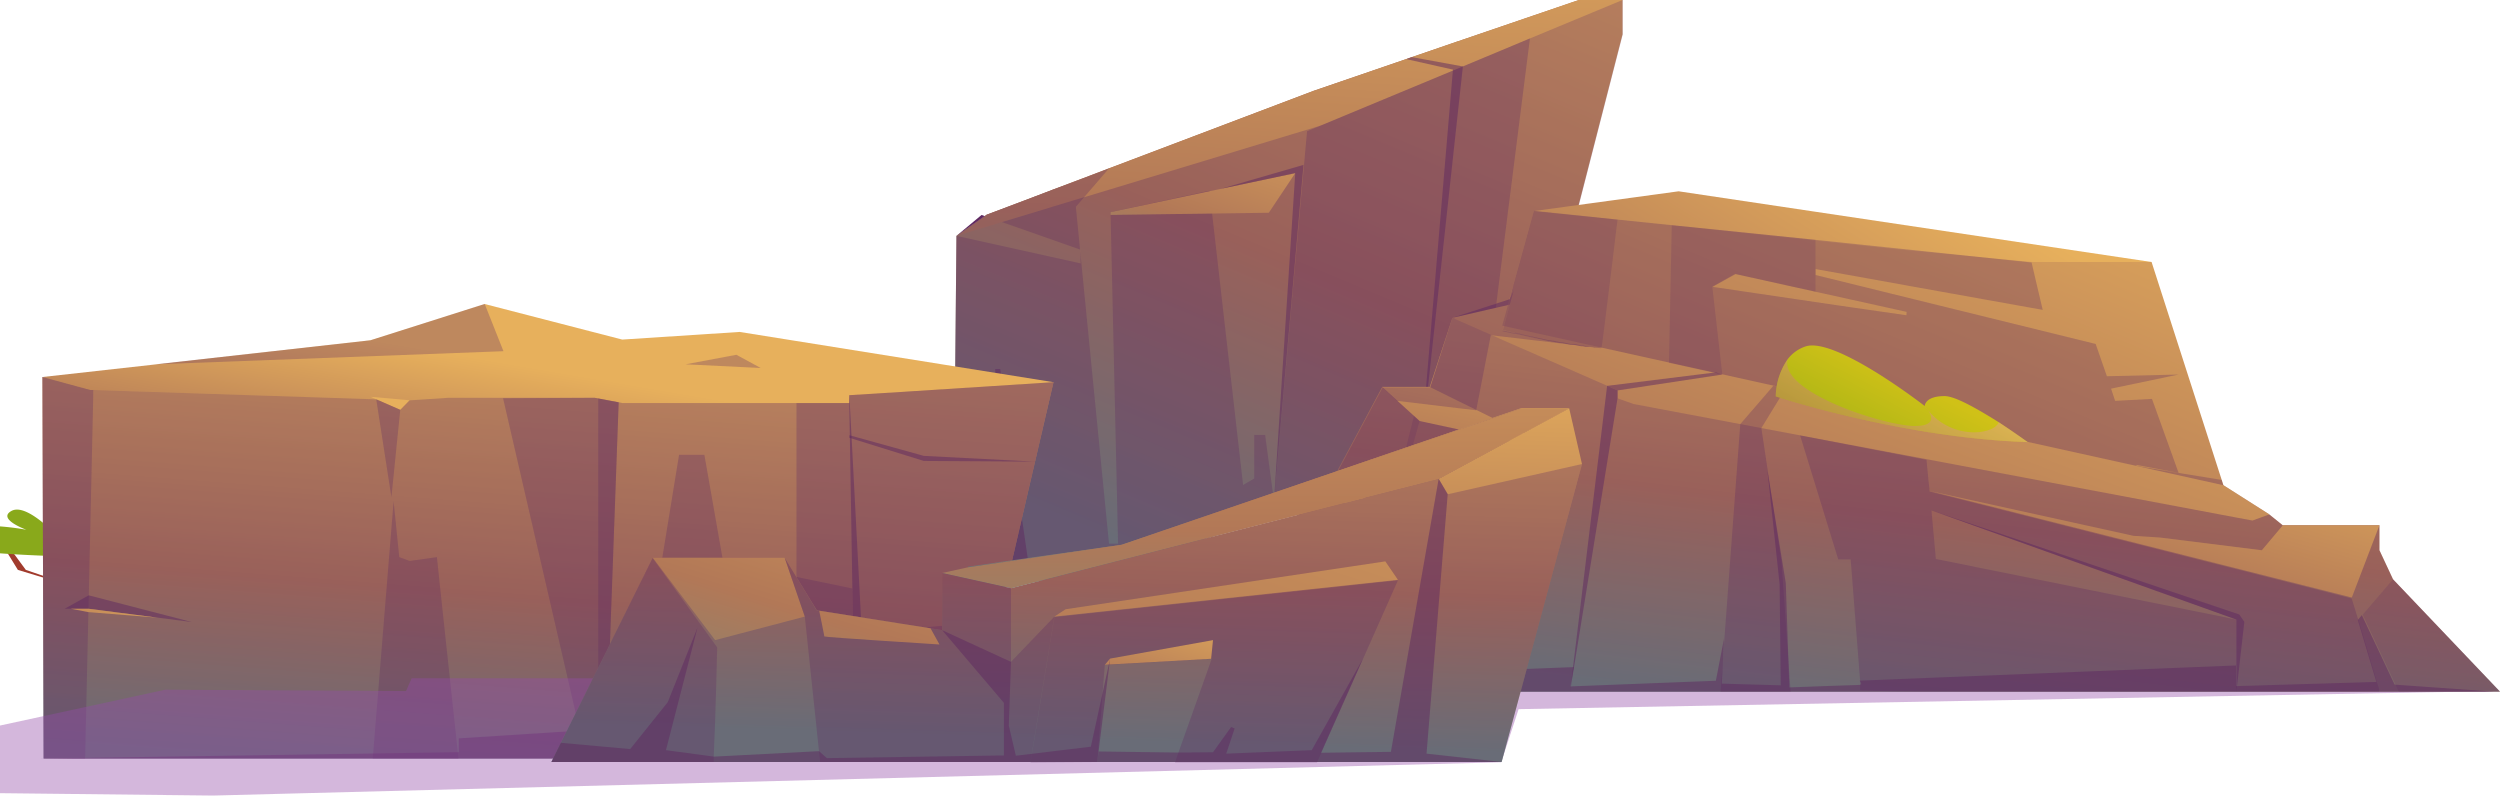 <svg xmlns="http://www.w3.org/2000/svg" xmlns:xlink="http://www.w3.org/1999/xlink" viewBox="0 0 251.71 80.1"><defs><style>.cls-1{isolation:isolate;}.cls-19,.cls-2,.cls-20,.cls-21,.cls-22,.cls-23,.cls-24,.cls-25,.cls-26,.cls-27,.cls-28,.cls-29,.cls-3,.cls-30,.cls-31,.cls-32,.cls-33,.cls-34,.cls-35,.cls-36,.cls-37,.cls-38,.cls-39,.cls-4,.cls-5,.cls-6,.cls-7,.cls-8,.cls-9{fill-rule:evenodd;}.cls-2{fill:url(#Áåçûìÿííûé_ãðàäèåíò_30);}.cls-3{fill:url(#Áåçûìÿííûé_ãðàäèåíò_30-2);}.cls-4{fill:url(#Áåçûìÿííûé_ãðàäèåíò_30-3);}.cls-14,.cls-15,.cls-18,.cls-25,.cls-29,.cls-5,.cls-7,.cls-9{fill:#5f2961;}.cls-14,.cls-5{opacity:0.3;}.cls-14,.cls-15,.cls-19,.cls-25,.cls-29,.cls-31,.cls-32,.cls-5,.cls-7{mix-blend-mode:multiply;}.cls-6{fill:url(#Áåçûìÿííûé_ãðàäèåíò_30-4);}.cls-15,.cls-7{opacity:0.5;}.cls-8{fill:url(#Áåçûìÿííûé_ãðàäèåíò_30-5);}.cls-10{fill:#a13b2d;}.cls-11{fill:url(#Áåçûìÿííûé_ãðàäèåíò_29);}.cls-12{fill:url(#Áåçûìÿííûé_ãðàäèåíò_32);}.cls-13{fill:url(#Áåçûìÿííûé_ãðàäèåíò_32-2);}.cls-16{fill:url(#Áåçûìÿííûé_ãðàäèåíò_32-3);}.cls-17{fill:url(#Áåçûìÿííûé_ãðàäèåíò_32-4);}.cls-19{fill:#954ca7;}.cls-19,.cls-31,.cls-32{opacity:0.4;}.cls-20{fill:url(#Áåçûìÿííûé_ãðàäèåíò_30-6);}.cls-21{fill:url(#Áåçûìÿííûé_ãðàäèåíò_30-7);}.cls-22{fill:url(#Áåçûìÿííûé_ãðàäèåíò_30-8);}.cls-23{fill:url(#Áåçûìÿííûé_ãðàäèåíò_30-9);}.cls-24{fill:url(#Áåçûìÿííûé_ãðàäèåíò_30-10);}.cls-25{opacity:0.2;}.cls-26{fill:url(#Áåçûìÿííûé_ãðàäèåíò_30-11);}.cls-27{fill:url(#Áåçûìÿííûé_ãðàäèåíò_30-12);}.cls-28{fill:url(#Áåçûìÿííûé_ãðàäèåíò_30-13);}.cls-29{opacity:0.37;}.cls-30{fill:url(#Áåçûìÿííûé_ãðàäèåíò_22);}.cls-31{fill:url(#Áåçûìÿííûé_ãðàäèåíò_15);}.cls-32{fill:url(#Áåçûìÿííûé_ãðàäèåíò_15-2);}.cls-33{fill:url(#Áåçûìÿííûé_ãðàäèåíò_30-14);}.cls-34{fill:url(#Áåçûìÿííûé_ãðàäèåíò_30-15);}.cls-35{fill:url(#Áåçûìÿííûé_ãðàäèåíò_30-16);}.cls-36{fill:url(#Áåçûìÿííûé_ãðàäèåíò_30-17);}.cls-37{fill:url(#Áåçûìÿííûé_ãðàäèåíò_30-18);}.cls-38{fill:url(#Áåçûìÿííûé_ãðàäèåíò_30-19);}.cls-39{fill:url(#Áåçûìÿííûé_ãðàäèåíò_30-20);}</style><linearGradient id="Áåçûìÿííûé_ãðàäèåíò_30" x1="-532.99" y1="-20.5" x2="-500.65" y2="56.78" gradientTransform="matrix(-1, 0, 0, 1, -385.13, 0)" gradientUnits="userSpaceOnUse"><stop offset="0" stop-color="#e7b05c"/><stop offset="0.6" stop-color="#b27857"/><stop offset="0.99" stop-color="#6d8980"/></linearGradient><linearGradient id="Áåçûìÿííûé_ãðàäèåíò_30-2" x1="-529.72" y1="34.79" x2="-529.72" y2="55.97" xlink:href="#Áåçûìÿííûé_ãðàäèåíò_30"/><linearGradient id="Áåçûìÿííûé_ãðàäèåíò_30-3" x1="-508.66" y1="39.97" x2="-508.66" y2="64.84" xlink:href="#Áåçûìÿííûé_ãðàäèåíò_30"/><linearGradient id="Áåçûìÿííûé_ãðàäèåíò_30-4" x1="-516.69" y1="-18.74" x2="-512.85" y2="49.51" xlink:href="#Áåçûìÿííûé_ãðàäèåíò_30"/><linearGradient id="Áåçûìÿííûé_ãðàäèåíò_30-5" x1="-511.45" y1="4.32" x2="-501.15" y2="34.13" xlink:href="#Áåçûìÿííûé_ãðàäèåíò_30"/><linearGradient id="Áåçûìÿííûé_ãðàäèåíò_29" x1="-379.56" y1="44.52" x2="-374.44" y2="38.51" gradientTransform="matrix(-1, 0, 0, 1, -385.13, 0)" gradientUnits="userSpaceOnUse"><stop offset="0" stop-color="#89a91b"/><stop offset="1" stop-color="#d0c11f"/></linearGradient><linearGradient id="Áåçûìÿííûé_ãðàäèåíò_32" x1="-440.47" y1="37.29" x2="-436.72" y2="59.11" gradientTransform="matrix(-1, 0, 0, 1, -385.13, 0)" gradientUnits="userSpaceOnUse"><stop offset="0" stop-color="#e7b05c"/><stop offset="0.6" stop-color="#b27857"/><stop offset="1" stop-color="#6d8980"/></linearGradient><linearGradient id="Áåçûìÿííûé_ãðàäèåíò_32-2" x1="-440.74" y1="32.54" x2="-437.19" y2="78.56" xlink:href="#Áåçûìÿííûé_ãðàäèåíò_32"/><linearGradient id="Áåçûìÿííûé_ãðàäèåíò_32-3" x1="-417.7" y1="56.11" x2="-414.18" y2="64.5" xlink:href="#Áåçûìÿííûé_ãðàäèåíò_32"/><linearGradient id="Áåçûìÿííûé_ãðàäèåíò_32-4" x1="-402.94" y1="54" x2="-383.06" y2="78.37" xlink:href="#Áåçûìÿííûé_ãðàäèåíò_32"/><linearGradient id="Áåçûìÿííûé_ãðàäèåíò_30-6" x1="-576.49" y1="14.58" x2="-545.74" y2="63.33" xlink:href="#Áåçûìÿííûé_ãðàäèåíò_30"/><linearGradient id="Áåçûìÿííûé_ãðàäèåíò_30-7" x1="-589.97" y1="3.35" x2="-557.63" y2="80.62" xlink:href="#Áåçûìÿííûé_ãðàäèåíò_30"/><linearGradient id="Áåçûìÿííûé_ãðàäèåíò_30-8" x1="-581.37" y1="20.84" x2="-575.17" y2="72.86" xlink:href="#Áåçûìÿííûé_ãðàäèåíò_30"/><linearGradient id="Áåçûìÿííûé_ãðàäèåíò_30-9" x1="-583.56" y1="12.04" x2="-557.36" y2="82.66" xlink:href="#Áåçûìÿííûé_ãðàäèåíò_30"/><linearGradient id="Áåçûìÿííûé_ãðàäèåíò_30-10" x1="-605.97" y1="37.02" x2="-596.52" y2="71.2" xlink:href="#Áåçûìÿííûé_ãðàäèåíò_30"/><linearGradient id="Áåçûìÿííûé_ãðàäèåíò_30-11" x1="-536.03" y1="28.45" x2="-529.88" y2="59.09" xlink:href="#Áåçûìÿííûé_ãðàäèåíò_30"/><linearGradient id="Áåçûìÿííûé_ãðàäèåíò_30-12" x1="-527.83" y1="44.51" x2="-505.88" y2="66.98" xlink:href="#Áåçûìÿííûé_ãðàäèåíò_30"/><linearGradient id="Áåçûìÿííûé_ãðàäèåíò_30-13" x1="-537.18" y1="35.58" x2="-515.31" y2="67.93" xlink:href="#Áåçûìÿííûé_ãðàäèåíò_30"/><linearGradient id="Áåçûìÿííûé_ãðàäèåíò_22" x1="-571" y1="52.38" x2="-578.07" y2="38.59" gradientTransform="matrix(-1, 0, 0, 1, -385.13, 0)" gradientUnits="userSpaceOnUse"><stop offset="0" stop-color="#88a915"/><stop offset="1" stop-color="#d0c117"/></linearGradient><linearGradient id="Áåçûìÿííûé_ãðàäèåíò_15" x1="-578.98" y1="41.32" x2="-579.17" y2="40.99" gradientTransform="matrix(-1, 0, 0, 1, -385.13, 0)" gradientUnits="userSpaceOnUse"><stop offset="0" stop-color="#b1494a"/><stop offset="1" stop-color="#f1abbd"/></linearGradient><linearGradient id="Áåçûìÿííûé_ãðàäèåíò_15-2" x1="-570.33" y1="52.27" x2="-580.31" y2="34.93" xlink:href="#Áåçûìÿííûé_ãðàäèåíò_15"/><linearGradient id="Áåçûìÿííûé_ãðàäèåíò_30-14" x1="-493.39" y1="34.44" x2="-492.12" y2="74.89" xlink:href="#Áåçûìÿííûé_ãðàäèåíò_30"/><linearGradient id="Áåçûìÿííûé_ãðàäèåíò_30-15" x1="-513.74" y1="35.19" x2="-509.51" y2="62.68" xlink:href="#Áåçûìÿííûé_ãðàäèåíò_30"/><linearGradient id="Áåçûìÿííûé_ãðàäèåíò_30-16" x1="-511.56" y1="18.57" x2="-511.56" y2="76.58" xlink:href="#Áåçûìÿííûé_ãðàäèåíò_30"/><linearGradient id="Áåçûìÿííûé_ãðàäèåíò_30-17" x1="-467.09" y1="30.86" x2="-452.69" y2="78.3" xlink:href="#Áåçûìÿííûé_ãðàäèåíò_30"/><linearGradient id="Áåçûìÿííûé_ãðàäèåíò_30-18" x1="-522.29" y1="18.74" x2="-492.85" y2="107.9" xlink:href="#Áåçûìÿííûé_ãðàäèåíò_30"/><linearGradient id="Áåçûìÿííûé_ãðàäèåíò_30-19" x1="-504.33" y1="58.43" x2="-498.18" y2="77.8" xlink:href="#Áåçûìÿííûé_ãðàäèåíò_30"/><linearGradient id="Áåçûìÿííûé_ãðàäèåíò_30-20" x1="-482.12" y1="35.42" x2="-467.71" y2="82.86" xlink:href="#Áåçûìÿííûé_ãðàäèåíò_30"/></defs><g class="cls-1"><g id="Layer_2" data-name="Layer 2"><g id="Ñëîé_1" data-name="Ñëîé 1"><polygon class="cls-2" points="95.96 59.71 95.96 59.77 112.16 57.4 134.87 49.64 134.88 49.63 142.12 47.17 142.82 46.93 142.91 46.9 147.73 45.26 150.74 44.23 151.27 44.05 154.3 43.02 154.22 43.02 154.22 39.01 154.76 36.91 155.06 35.75 155.14 35.44 155.24 35.01 158.38 22.83 158.46 22.54 158.46 22.53 158.64 21.82 163.36 3.46 163.36 0 158.96 0 146.82 4.15 146.81 4.15 142.15 5.75 141.58 5.95 132.25 9.15 111.66 16.95 109.09 17.93 105.99 19.1 104.16 19.8 99.34 21.62 99.16 21.75 99.14 21.75 96.3 23.75 95.96 59.71"/><polygon class="cls-3" points="142.13 47.14 134.88 49.63 142.12 47.17 142.82 46.93 142.91 46.9 147.73 45.26 150.74 44.23 151.27 44.05 154.3 43.02 154.22 43.02 151.24 44.03 150.71 44.21 147.69 45.25 142.91 46.88 142.83 46.9 142.13 47.14"/><polygon class="cls-4" points="134.88 49.63 112.16 57.4 134.87 49.64 134.88 49.63"/><path class="cls-5" d="M96,59.71v.06l16.2-2.37,22.71-7.76h0l7.25-2.49.7-.24.08,0,4.78-1.63,3-1,.53-.18,3-1V39l.54-2.1.3-1.16.08-.31.1-.43,3.14-12.18.08-.29h0l.18-.71,4.72-18.36V0H159L146.82,4.15h0l-4.66,1.61-.57.19-9.33,3.2L111.66,17l-2.57,1L106,19.1l-1.83.7-4.82,1.82-.18.14,1.71.6,7.87,2.77.06,1.39L96.3,23.75Z"/><polygon class="cls-6" points="96.3 23.75 97.16 23.49 100.87 22.36 104.3 21.33 106.05 20.79 109.16 19.85 109.32 19.81 132.98 12.64 146.28 7.11 146.29 7.11 147.29 6.69 154.04 3.87 163.36 0 158.96 0 146.82 4.15 146.81 4.15 142.15 5.75 141.58 5.95 132.25 9.15 111.66 16.95 109.09 17.93 105.99 19.1 104.16 19.8 99.34 21.62 99.16 21.75 99.14 21.75 96.3 23.75"/><polygon class="cls-5" points="95.96 59.71 99.86 59.14 99.31 54.81 100.48 48.7 100.64 55.18 99.75 55.25 99.86 59.14 99.87 59.14 103.82 58.58 112.16 57.4 134.87 49.64 134.88 49.63 142.12 47.17 142.82 46.93 142.91 46.9 147.73 45.26 150.74 44.23 151.27 44.05 154.3 43.02 154.22 43.02 154.22 40.4 152.76 40.77 149.83 41.52 149.25 41.67 150.12 34.86 150.19 34.26 150.43 32.37 154.04 3.87 147.29 6.69 146.29 7.11 146.28 7.11 132.98 12.64 131.6 13.21 128.27 50.45 127.38 43.79 126.28 43.79 126.28 48.18 125.16 48.83 122.04 21.5 121.79 19.25 121.78 19.2 111.81 21.36 111.82 21.64 112.57 54.74 111.66 54.74 108.32 20.82 109.16 19.85 111.66 16.95 109.09 17.93 105.99 19.1 104.16 19.8 99.34 21.62 99.16 21.75 99.14 21.75 96.3 23.75 95.96 59.71"/><polygon class="cls-7" points="143.15 44 142.94 46.53 142.95 46.48 143.22 44.05 143.39 42.45 143.54 41.09 143.58 40.77 147.29 6.69 142.15 5.75 141.58 5.95 146.29 7.01 146.28 7.11 143.43 40.77 143.41 41.03 143.28 42.44 143.15 44"/><polygon class="cls-8" points="111.81 21.64 127.75 21.42 130.41 17.43 111.81 21.36 111.81 21.64"/><polygon class="cls-9" points="96.3 23.75 99.15 21.76 98.83 21.64 96.3 23.75"/><polygon class="cls-7" points="130.41 17.43 128.27 50.45 131.24 16.6 122.89 19.02 130.41 17.43"/><polygon class="cls-7" points="103.82 58.58 100.71 37.15 100.2 37.15 100.64 55.18 99.75 55.25 99.86 59.15 103.82 58.58"/><polygon class="cls-10" points="1.01 55.22 2.6 57.38 8.95 59.55 1.8 57.38 0.21 54.79 1.01 55.22"/><path class="cls-11" d="M0,53a25.81,25.81,0,0,1,2.66.34s-3-1.08-1.5-1.9,4.51,2.45,4.51,2.45l2.5,2.17S3.91,56,0,55.71Z"/><polygon class="cls-12" points="4.27 37.96 9.38 40.25 12.14 41.49 39.25 56.35 44.31 59.12 56.59 65.85 61.28 68.42 75.77 76.37 75.87 76.42 75.87 76.37 82.03 76.37 86.97 67.59 102.27 40.32 106.07 38.48 74.47 33.42 62.65 34.19 48.8 30.61 37.3 34.26 15.66 36.69 4.27 37.96"/><polygon class="cls-13" points="4.27 37.96 4.39 76.37 75.77 76.37 75.87 76.42 75.87 76.37 95.14 76.37 98.07 63.78 100.5 62.47 106.07 38.48 88.13 39.63 85.51 39.79 85.51 40.58 62.67 40.58 62.29 40.5 59.87 40.05 45.15 40.05 45.01 40.06 41.24 40.31 41.08 40.32 37.9 40.21 9.39 39.27 9.1 39.27 4.27 37.96"/><polygon class="cls-14" points="4.27 37.96 4.39 76.37 75.77 76.37 75.87 76.42 75.87 76.37 95.14 76.37 98.07 63.78 100.5 62.47 106.07 38.48 88.13 39.63 85.51 39.79 85.51 40.58 62.67 40.58 62.29 40.5 59.87 40.05 45.15 40.05 45.01 40.06 41.24 40.31 41.08 40.32 37.9 40.21 9.39 39.27 9.1 39.27 4.27 37.96"/><polygon class="cls-14" points="80.19 40.58 85.51 40.58 85.51 39.79 88.13 39.63 106.07 38.48 100.5 62.47 98.07 63.78 95.14 76.37 80.19 76.37 80.19 40.58"/><polygon class="cls-15" points="75.81 72.12 75.87 76.37 87.13 76.37 86.97 67.59 85.52 39.8 85.51 39.79 85.51 40.58 85.82 59.25 85.93 66.33 75.81 72.12"/><polygon class="cls-14" points="50.65 40.1 56.59 65.85 59.02 76.37 60.99 76.37 61.19 71 61.28 68.42 62.29 40.51 60.23 40.12 59.87 40.05 50.65 40.1"/><polygon class="cls-14" points="4.27 37.96 4.39 76.37 8.57 76.37 8.9 61.64 8.91 61.28 8.94 59.94 9.38 40.25 9.39 39.27 9.1 39.27 4.27 37.96"/><polygon class="cls-14" points="15.66 36.68 50.69 35.36 48.8 30.6 37.3 34.26 15.66 36.68"/><polygon class="cls-14" points="76.59 37.05 69.03 36.68 74.14 35.72 76.59 37.05"/><polygon class="cls-15" points="85.93 66.33 64.71 68.27 64.71 69.61 75.81 72.12 85.93 66.33"/><polygon class="cls-16" points="41.24 40.3 40.3 41.26 37.3 39.95 41.24 40.3"/><polygon class="cls-15" points="8.93 59.94 19.31 62.63 8.9 61.29 6.51 61.29 8.93 59.94"/><polygon class="cls-17" points="15.87 62.19 8.89 61.63 7.12 61.29 8.9 61.29 15.87 62.19"/><polygon class="cls-14" points="64.71 68.27 68.37 45.79 70.92 45.79 72.81 56.56 85.81 59.25 85.93 66.33 64.71 68.27"/><polygon class="cls-14" points="100.5 62.48 91.06 63.36 98.07 63.78 100.5 62.48"/><polygon class="cls-14" points="37.53 76.37 46.16 76.37 44.31 59.12 43.99 56.09 41.24 56.48 40.2 56.09 39.63 50.47 37.53 76.37"/><polygon class="cls-14" points="39.41 50.07 40.3 41.26 37.88 40.2 39.41 50.07"/><polygon class="cls-18" points="75.87 76.37 75.77 76.37 75.87 76.42 75.87 76.37"/><polygon class="cls-15" points="104.21 46.48 93.01 45.9 85.52 43.82 85.52 44.08 93.01 46.41 104.21 46.48"/><polygon class="cls-14" points="60.23 40.12 60.23 70.27 61.19 71 61.28 68.42 62.29 40.51 60.23 40.12"/><polygon class="cls-15" points="94.88 76.37 87.13 75.67 87.13 75.08 75.77 75.72 58.87 75.72 58.37 73.56 46.19 74.34 46.19 75.73 4.05 76.37 94.88 76.37"/><polygon class="cls-19" points="0 73.05 16.65 69.44 40.88 69.58 41.45 68.29 94.65 68.29 251.1 69.58 152.9 71.4 151.15 76.75 21.45 80.1 0 79.86 0 73.05"/><polygon class="cls-20" points="216.63 26.38 169.01 19.26 154.43 21.25 198.06 30.54 216.63 26.38"/><polygon class="cls-21" points="149.65 38.5 225.97 55.4 224.89 52.06 224.5 50.83 223.86 48.86 223.69 48.32 216.63 26.38 204.55 26.38 191.34 25.13 162.86 22.14 154.43 21.25 152.35 28.76 151.97 30.13 151.97 30.13 151.12 33.18 150.95 33.8 150.88 34.05 149.65 38.5"/><polygon class="cls-22" points="130.96 54.3 131.3 57.88 132.33 69.03 132.39 69.64 251.71 69.64 240.94 58.33 239.57 55.4 239.57 52.89 229.84 52.89 228.47 51.79 224.5 50.83 179.27 39.95 177.88 39.62 171.29 38.03 171.29 38.03 170.3 37.8 170.3 37.8 156.41 34.45 151.12 33.18 146.23 32.01 143.95 38.96 139.17 38.96 134.05 48.54 133.21 50.11 130.96 54.3"/><path class="cls-5" d="M131,54.31l.33,3.44v.13l.14,1.5.59,6.36.26,2.86,0,.43.06.61H251.71L240.94,58.33l-1.37-2.93V52.89h-9.73l-1.36-1.1-4.62-2.93-.17-.54-4.38-.71-4.2-.69,0-.11,4.24.8-2.68-7.45-3.71.2-.41-1.23,6.8-1.42-7.22.17L211,34.63,182.8,27.69v-.6l17,3.06h0l5.87,1.05L205.15,29l-.6-2.57L182.8,24.15l-14.48-1.48-5.46-.56-5.68-.58-2.75-.28-2.08,7.51L152,30.13l-2.46.8L146.23,32,144,39h-4.78l-4.52,8.47h0l-.59,1.1-.84,1.57-.67,1.25Zm60.95-22.57-6.95-1-12.16-1.8-.4-.06.3-.17,2-1.11,8.11,1.79.65.14,8.46,1.87Z"/><path class="cls-23" d="M146.23,32l3.87,1.7.78.35,12,5.26v.8l1.6.57,60.43,11.38,1.88.35,1.7-.62-4.61-2.93-8.75-1.94h0L161.25,35h0L161,35l-.08,0-.1,0-.14,0-.15,0-.28-.07-.18,0H160l-.16,0-.18,0-.27-.06-.19,0-.3-.07-.41-.09-.19,0h0l-.2,0-.33-.07-.46-.1-.23,0-.35-.08-.11,0-.24-.06-.11,0-.23-.05-.13,0-.23-.05-2.19-.48-.19-.05-.72-.16-.16,0-1.14-.25.73-2.69h0Z"/><polygon class="cls-7" points="162.86 40.11 158.08 69.64 161.81 38.85 162.86 39.31 162.86 40.11"/><path class="cls-5" d="M181.24,43.84l.55,1.78,3.29,10.7,1.25,0,.16,2,.79,10.19v.08l0,.34h0v.1l0,.47s2.27.12,5.61.12h46.65s0,0,0-.16-.11-.43-.22-.78v0c-.42-1.46-1.26-4.25-1.87-6.24v0s0,0,0,0l-.67-2.18-3-.77-39.51-10c0-.38-.07-.74-.1-1.07-.13-1.31-.2-2.12-.2-2.12Zm43.93,18.54-30.26-6.1c-.15-1.73-.31-3.41-.44-4.89Z"/><polygon class="cls-24" points="239.57 52.89 236.79 60.16 194.28 49.43 214.81 53.95 217.48 54.12 227.73 55.4 229.84 52.89 239.57 52.89"/><polygon class="cls-5" points="130.96 54.3 131.3 57.88 132.33 69.03 132.39 69.64 146.8 69.64 146.8 54.24 148.62 54.24 148.62 52.41 157.11 47.97 157.11 45.45 147.1 41.09 142.22 38.96 139.17 38.96 134.05 48.54 133.21 50.11 130.96 54.3"/><polygon class="cls-7" points="162.86 39.31 173.41 37.71 172.77 37.49 161.81 38.85 162.86 39.31"/><path class="cls-25" d="M162.86,22.11S161.3,35,161.25,35l-10-2.21,3.19-11.57Z"/><polygon class="cls-25" points="237.88 61.89 241.19 68.93 241.52 69.64 251.71 69.64 240.94 58.33 237.88 61.89"/><polygon class="cls-7" points="225.17 69.64 225.17 62.38 194.47 51.39 225.46 61.87 225.97 62.61 225.17 69.64"/><polygon class="cls-5" points="173.23 69.64 180.29 69.64 180.26 69.21 180.12 67.28 179.89 63.99 179.38 56.64 177.97 47.29 177.97 47.28 177.58 44.68 177.34 43.1 179.27 39.95 179.78 39.12 179.83 39.03 178.54 38.85 178.54 38.85 177.88 39.62 175.22 42.7 175.11 44.14 173.62 64.3 173.62 64.3 173.58 64.83 173.41 67.23 173.41 67.23 173.23 69.64"/><polygon class="cls-26" points="139.17 38.96 140.66 40.32 142.93 42.39 157.11 45.45 148.63 41.27 143.95 38.96 139.17 38.96"/><path class="cls-5" d="M139.17,39l1.49,1.36,6.44.77,1.53.18,1.47-7.57.85.11,5.46.64,4.84.58h0L161,35l-.08,0-.1,0-.14,0-.15,0-.28-.07-.18,0-.39-.08-.27-.06-.19,0-.42-.1-.29-.06-.19,0h0l-.2,0-.33-.07-.46-.1-.23,0-.35-.08-.35-.08-.11,0-.23-.05-.13,0-.23-.05-2.19-.48-.19-.05-.72-.16-.16,0-1.14-.25,1.12-4.05h0L152,30.13h0L146.23,32,144,39Z"/><polygon class="cls-27" points="132.33 48.54 134.05 48.54 142.36 52.41 130.51 49.43 132.33 48.54"/><polygon class="cls-28" points="130.51 49.43 130.96 54.3 131.3 57.88 132.33 69.03 132.39 69.64 141.19 69.64 141.26 68.64 141.81 60.49 142.36 52.41 138.3 51.39 133.21 50.11 130.51 49.43"/><polygon class="cls-29" points="130.51 49.43 130.96 54.3 131.3 57.88 132.33 69.03 132.39 69.64 141.19 69.64 141.26 68.64 141.81 60.49 139.19 60.16 138.3 51.39 133.21 50.11 130.51 49.43"/><polygon class="cls-25" points="141.26 68.64 141.19 69.64 144.69 69.64 144.04 52.41 140.5 51.06 142.93 42.39 142.36 41.87 140.03 51.33 142.36 52.41 141.81 60.49 141.26 68.64"/><polygon class="cls-25" points="182.79 27.09 182.79 29.36 174.69 27.57 172.4 28.85 173.41 37.71 168.04 36.53 168.32 22.67 182.79 24.15 182.79 27.09"/><path class="cls-7" d="M132,65.64l.31,3.39.06.61H251.1l-10-.71h0l-3.3-7-.41.49v0l1.87,6.24v0l-14.13.42h0L225.13,67l-37.9,1.53s.36.41,0,.43h0c-.35,0-6.3.22-7,.25h-.07l-.07-1.93-.29-8.58-1.86-11.41h0l1.24,11.55L179.29,69l-5.93-.17.22-4.53h0l-.82,4.24-14.64.57h0l.34-1.94h-.11l-11.57.45V68.7l-5-.13.81-16.16h-.27l-.54,8.08-.56,8.15-8-.4Z"/><path class="cls-30" d="M178.79,39.91s12.71,4.19,25.36,4.6c0,0-1.3-.94-2.91-2-2-1.25-4.35-2.63-5.45-2.63-2,0-2,1-2,1s-9-7-12-6a3.75,3.75,0,0,0-1.81,1.3h0A6.8,6.8,0,0,0,178.79,39.91Z"/><path class="cls-31" d="M193.81,40.94a4,4,0,0,0,.3.37A1.77,1.77,0,0,0,193.81,40.94Z"/><path class="cls-32" d="M178.79,39.91s12.71,4.19,25.36,4.6c0,0-1.3-.94-2.91-2-.18.44-.72.84-2,1a6,6,0,0,1-5.1-2.18c.4.59.74,1.56-1.35,1.56-3,0-13.6-3.38-12.81-6.69A6.8,6.8,0,0,0,178.79,39.91Z"/><polygon class="cls-33" points="55.52 76.72 151.19 76.72 159.28 46.72 157.99 41.11 144.85 48.21 101.79 59.22 94.86 57.69 94.86 63.45 82.24 61.45 79 56.16 65.73 56.16 65.73 56.16 56.48 74.79 55.52 76.72"/><polygon class="cls-34" points="94.86 57.69 101.79 59.22 144.85 48.21 157.99 41.11 153.13 41.11 150.28 42.08 149.78 42.25 146.89 43.24 142.32 44.8 142.25 44.82 141.58 45.05 134.65 47.43 112.94 54.85 104.96 55.98 101.18 56.52 97.46 57.06 97.46 57.12 97.45 57.69 94.86 57.69"/><path class="cls-5" d="M55.52,76.72h95.67l.14-.53,1.77-6.55.23-.87.39-1.42,5.56-20.63-2.17.49-11.34,2.55-.92-1.55-43.06,11-6.93-1.53v5.76l-1.16-.18h0L82.52,61.49l-.28,0L79,56.16H65.73L56.48,74.79h0Z"/><polygon class="cls-35" points="94.86 57.69 101.79 59.22 144.85 48.21 157.99 41.11 153.13 41.11 150.28 42.08 149.78 42.25 146.89 43.24 142.32 44.8 142.25 44.82 141.58 45.05 134.65 47.43 112.94 54.85 97.46 57.12 94.86 57.69"/><polygon class="cls-36" points="65.73 56.16 72 64.45 81.03 62.08 79 56.16 65.73 56.16"/><polygon class="cls-37" points="139.48 56.52 107.29 61.34 106.16 62.08 140.75 58.38 139.48 56.52"/><path class="cls-5" d="M110.48,76.72h0l.54-7h0l.1-1.3.12-1.5.4,0h.06L122,66.33l-.77,2.18-2.58,7.26-.34,1H132.6l.41-.93,4.21-9.46,2.7-6.08.83-1.87-1.71.18-7.6.82-25.28,2.7-1.87,11.41-.4,2.41-.13.82Z"/><polygon class="cls-38" points="122.13 64.45 111.77 66.31 111.24 66.93 121.94 66.33 122.13 64.45"/><polygon class="cls-5" points="79 56.16 81.03 62.08 81.41 65.69 82.46 75.63 82.58 76.72 103.75 76.72 104.28 73.49 106.16 62.08 101.79 66.64 101.79 59.22 94.86 57.69 94.86 63.45 82.24 61.45 79 56.16"/><path class="cls-5" d="M97.46,57.06v.06l15.48-2.27L105,56l-3.78.54Z"/><path class="cls-5" d="M55.52,76.72H71.86l0-.54c.2-4.17.35-11,.35-11l-6.51-9h0L56.48,74.79h0Z"/><polygon class="cls-5" points="141.58 45.05 134.65 47.43 141.57 45.08 142.24 44.85 142.32 44.82 146.93 43.25 149.81 42.27 150.31 42.1 153.21 41.11 153.13 41.11 150.28 42.08 149.78 42.25 146.89 43.24 142.32 44.8 142.25 44.82 141.58 45.05"/><polygon class="cls-5" points="134.65 47.43 112.94 54.85 134.64 47.44 134.65 47.43"/><polygon class="cls-7" points="55.52 76.72 110.48 76.72 110.48 76.71 111.7 66.9 111.77 66.31 109.83 75.18 102.28 76.09 101.57 73.06 101.79 66.64 94.86 63.45 101.08 70.77 101.08 76.06 83.25 76.33 82.46 75.63 71.89 76.18 67.05 75.53 70.23 63.19 67.23 70.7 63.45 75.42 56.48 74.79 56.47 74.79 55.52 76.72"/><polygon class="cls-7" points="110.48 76.72 151.19 76.72 143.63 75.88 145.76 49.76 144.85 48.21 140.04 75.7 133.01 75.79 137.22 66.33 132.07 75.53 123.46 75.88 124.31 73.34 123.95 73.2 122.13 75.74 118.6 75.77 110.61 75.66 110.48 76.71 110.48 76.72"/><path class="cls-39" d="M93.69,63.26l.9,1.63S83,64.16,83,64.08s-.52-2.59-.52-2.59Z"/></g></g></g></svg>
